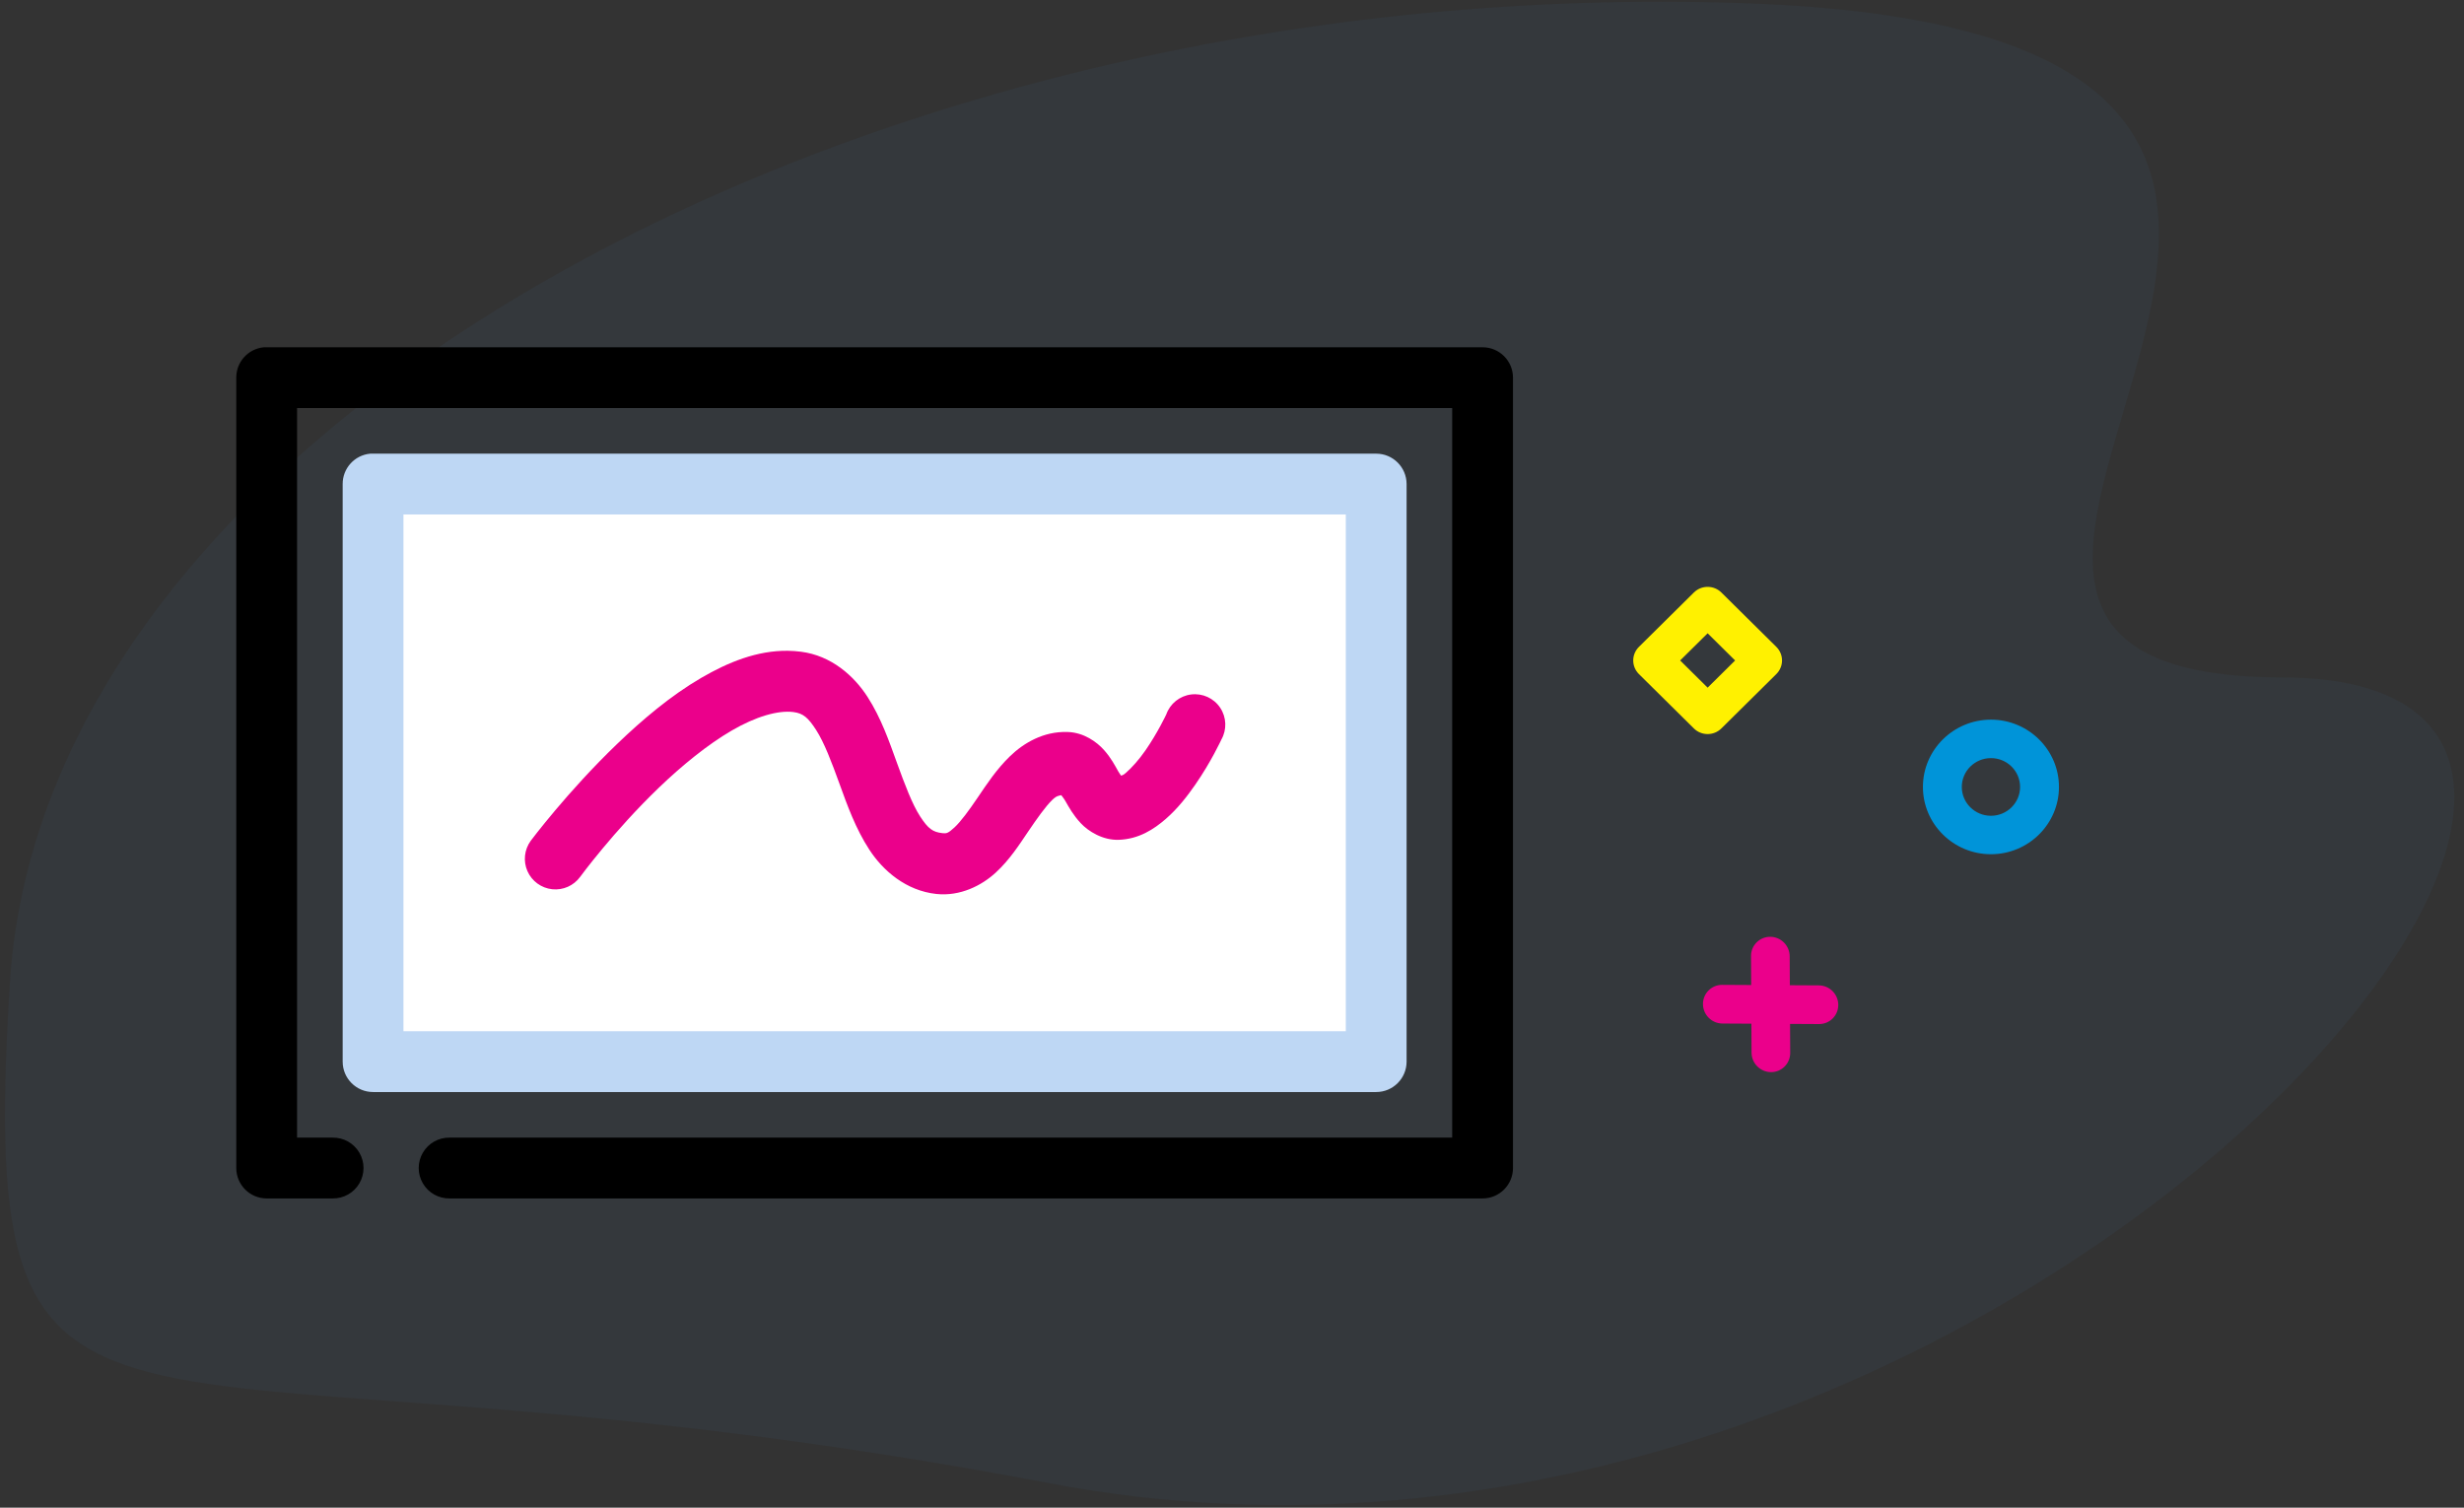 <?xml version="1.0" encoding="UTF-8"?>
<svg width="219px" height="134px" viewBox="0 0 219 134" version="1.1" xmlns="http://www.w3.org/2000/svg" xmlns:xlink="http://www.w3.org/1999/xlink">
    <rect x="0" y="0" width="219" height="134" fill="#333333" stroke="none"/>
    <!-- Generator: Sketch 52.6 (67491) - http://www.bohemiancoding.com/sketch -->
    <title>reception-sign</title>
    <desc>Created with Sketch.</desc>
    <g id="Page-1" stroke="none" stroke-width="1" fill="none" fill-rule="evenodd">
        <g id="01-gta-frontpage" transform="translate(-1024, -3135)">
            <g id="reception-sign" transform="translate(1002, 3107)">
                <g id="sandvich">
                    <g id="Group-42">
                        <path d="M24.931,126.372 C45.691,171.734 128.385,182.834 200.21,152.302 C272.036,121.771 178.302,96.617 223.236,79.282 C268.171,61.947 167.769,6.796 95.275,51.678 C22.781,96.56 4.171,81.011 24.931,126.372 Z" id="Path-5" fill="#4A90E2" opacity="0.05" transform="translate(125.687, 101.978) scale(-1, 1) rotate(201) translate(-125.687, -101.978) "></path>
                        <g id="Group-25" transform="translate(186, 102) scale(-1, -1) translate(-186, -102) translate(167, 80)">
                            <g id="Group-24" transform="translate(25.591, 6.947) rotate(-315) translate(-25.591, -6.947) translate(20.625, 2.035)" fill="#EB008B">
                                <path d="M1.782,9.459 C1.34,9.459 0.898,9.292 0.56,8.959 C-0.114,8.291 -0.114,7.21 0.56,6.542 L6.667,0.501 C7.342,-0.166 8.435,-0.166 9.11,0.501 C9.785,1.168 9.785,2.25 9.11,2.918 L3.003,8.959 C2.666,9.292 2.224,9.459 1.782,9.459 Z" id="Path"></path>
                                <path d="M7.889,9.459 C7.447,9.459 7.005,9.292 6.667,8.958 L0.56,2.917 C-0.114,2.249 -0.114,1.167 0.56,0.5 C1.236,-0.167 2.329,-0.166 3.003,0.5 L9.11,6.542 C9.785,7.209 9.785,8.291 9.11,8.958 C8.773,9.292 8.331,9.459 7.889,9.459 Z" id="Path"></path>
                            </g>
                            <path d="M6.045,32.039 C2.712,32.039 3.55271368e-15,29.356 3.55271368e-15,26.058 C3.55271368e-15,22.761 2.712,20.078 6.045,20.078 C9.379,20.078 12.091,22.761 12.091,26.058 C12.091,29.356 9.379,32.039 6.045,32.039 Z M6.045,23.495 C4.617,23.495 3.455,24.645 3.455,26.058 C3.455,27.472 4.617,28.621 6.045,28.621 C7.474,28.621 8.636,27.472 8.636,26.058 C8.636,24.645 7.474,23.495 6.045,23.495 Z" id="Shape" fill="#0094D9" fill-rule="nonzero"></path>
                            <path d="M31.226,43.84 C30.784,43.84 30.342,43.673 30.005,43.34 L25.119,38.507 C24.796,38.186 24.614,37.752 24.614,37.299 C24.614,36.846 24.796,36.411 25.12,36.09 L30.005,31.258 C30.679,30.591 31.773,30.591 32.448,31.258 L37.333,36.09 C37.657,36.411 37.839,36.846 37.839,37.299 C37.839,37.752 37.657,38.186 37.333,38.507 L32.448,43.34 C32.11,43.673 31.668,43.84 31.226,43.84 Z M28.784,37.299 L31.226,39.715 L33.669,37.299 L31.226,34.882 L28.784,37.299 Z" id="Shape" fill="#FFF100" fill-rule="nonzero"></path>
                        </g>
                    </g>
                </g>
                <path d="M54.905,68.321 C53.512,68.452 52.45,69.624 52.456,71.022 L52.456,122.356 C52.456,123.848 53.666,125.057 55.158,125.058 L144.316,125.058 C145.808,125.057 147.017,123.848 147.018,122.356 L147.018,71.022 C147.017,69.53 145.808,68.321 144.316,68.321 L55.158,68.321 C55.074,68.317 54.989,68.317 54.905,68.321 Z" id="Shape" fill="#BED7F4" fill-rule="nonzero"></path>
                <polygon id="Path" fill="#FFFFFF" points="57.86 73.724 141.614 73.724 141.614 119.654 57.86 119.654"></polygon>
                <path d="M92.012,85.84 C89.288,85.81 86.712,86.858 84.328,88.246 C81.605,89.832 79.074,91.984 76.856,94.114 C72.421,98.375 69.173,102.726 69.173,102.726 C68.6,103.51 68.489,104.541 68.881,105.429 C69.274,106.318 70.111,106.929 71.077,107.034 C72.043,107.138 72.991,106.719 73.564,105.934 C73.564,105.934 76.528,101.882 80.571,97.998 C82.593,96.056 84.88,94.184 87.03,92.932 C89.18,91.68 91.157,91.112 92.518,91.286 C93.388,91.396 93.831,91.783 94.544,92.89 C95.257,93.997 95.92,95.746 96.613,97.66 C97.306,99.574 98.049,101.655 99.273,103.528 C100.496,105.401 102.535,107.164 105.225,107.454 C107.343,107.682 109.26,106.7 110.502,105.554 C111.743,104.409 112.574,103.1 113.372,101.924 C114.17,100.748 114.922,99.68 115.525,99.095 C115.933,98.7 116.105,98.734 116.327,98.673 C116.444,98.853 116.533,98.917 116.707,99.222 C117.01,99.752 117.384,100.44 118.058,101.164 C118.732,101.887 120.016,102.692 121.435,102.641 C123.222,102.578 124.553,101.706 125.615,100.784 C126.676,99.862 127.521,98.77 128.232,97.745 C129.655,95.694 130.554,93.734 130.554,93.734 C131.057,92.845 131.016,91.749 130.448,90.9 C129.88,90.052 128.882,89.596 127.868,89.722 C126.855,89.848 125.999,90.535 125.657,91.497 C125.657,91.497 124.899,93.12 123.799,94.705 C123.249,95.498 122.604,96.224 122.069,96.689 C121.807,96.916 121.798,96.865 121.646,96.942 C121.551,96.793 121.516,96.777 121.393,96.563 C121.098,96.045 120.767,95.384 120.127,94.663 C119.486,93.941 118.334,93.108 116.918,93.059 C116.904,93.059 116.89,93.059 116.876,93.059 C114.751,92.984 112.978,94.04 111.768,95.212 C110.558,96.383 109.687,97.72 108.898,98.884 C108.108,100.049 107.394,101.023 106.829,101.544 C106.264,102.065 106.123,102.088 105.774,102.05 C104.901,101.956 104.497,101.655 103.789,100.573 C103.082,99.491 102.413,97.713 101.721,95.803 C101.029,93.892 100.317,91.818 99.104,89.935 C97.89,88.052 95.877,86.267 93.194,85.924 C92.799,85.874 92.401,85.844 92.012,85.84 Z" id="Path" fill="#EB008B"></path>
                <path d="M64.91,58.865 L45.702,58.865 C45.617,58.861 45.533,58.861 45.448,58.865 C44.056,58.996 42.994,60.168 43,61.566 L43,131.812 C43,133.304 44.21,134.514 45.702,134.514 L51.57,134.514 C52.544,134.527 53.45,134.016 53.941,133.174 C54.433,132.332 54.433,131.292 53.941,130.45 C53.45,129.608 52.544,129.096 51.57,129.11 L48.404,129.11 L48.404,64.268 L151.07,64.268 L151.07,129.11 L61.955,129.11 C60.98,129.096 60.074,129.608 59.583,130.45 C59.092,131.292 59.092,132.332 59.583,133.174 C60.074,134.016 60.98,134.527 61.955,134.514 L153.772,134.514 C155.264,134.514 156.474,133.304 156.474,131.812 L156.474,61.566 C156.474,60.074 155.264,58.865 153.772,58.865 L134.564,58.865 L64.91,58.865 Z" id="Path" fill="#000000"></path>
            </g>
        </g>
    </g>
</svg>